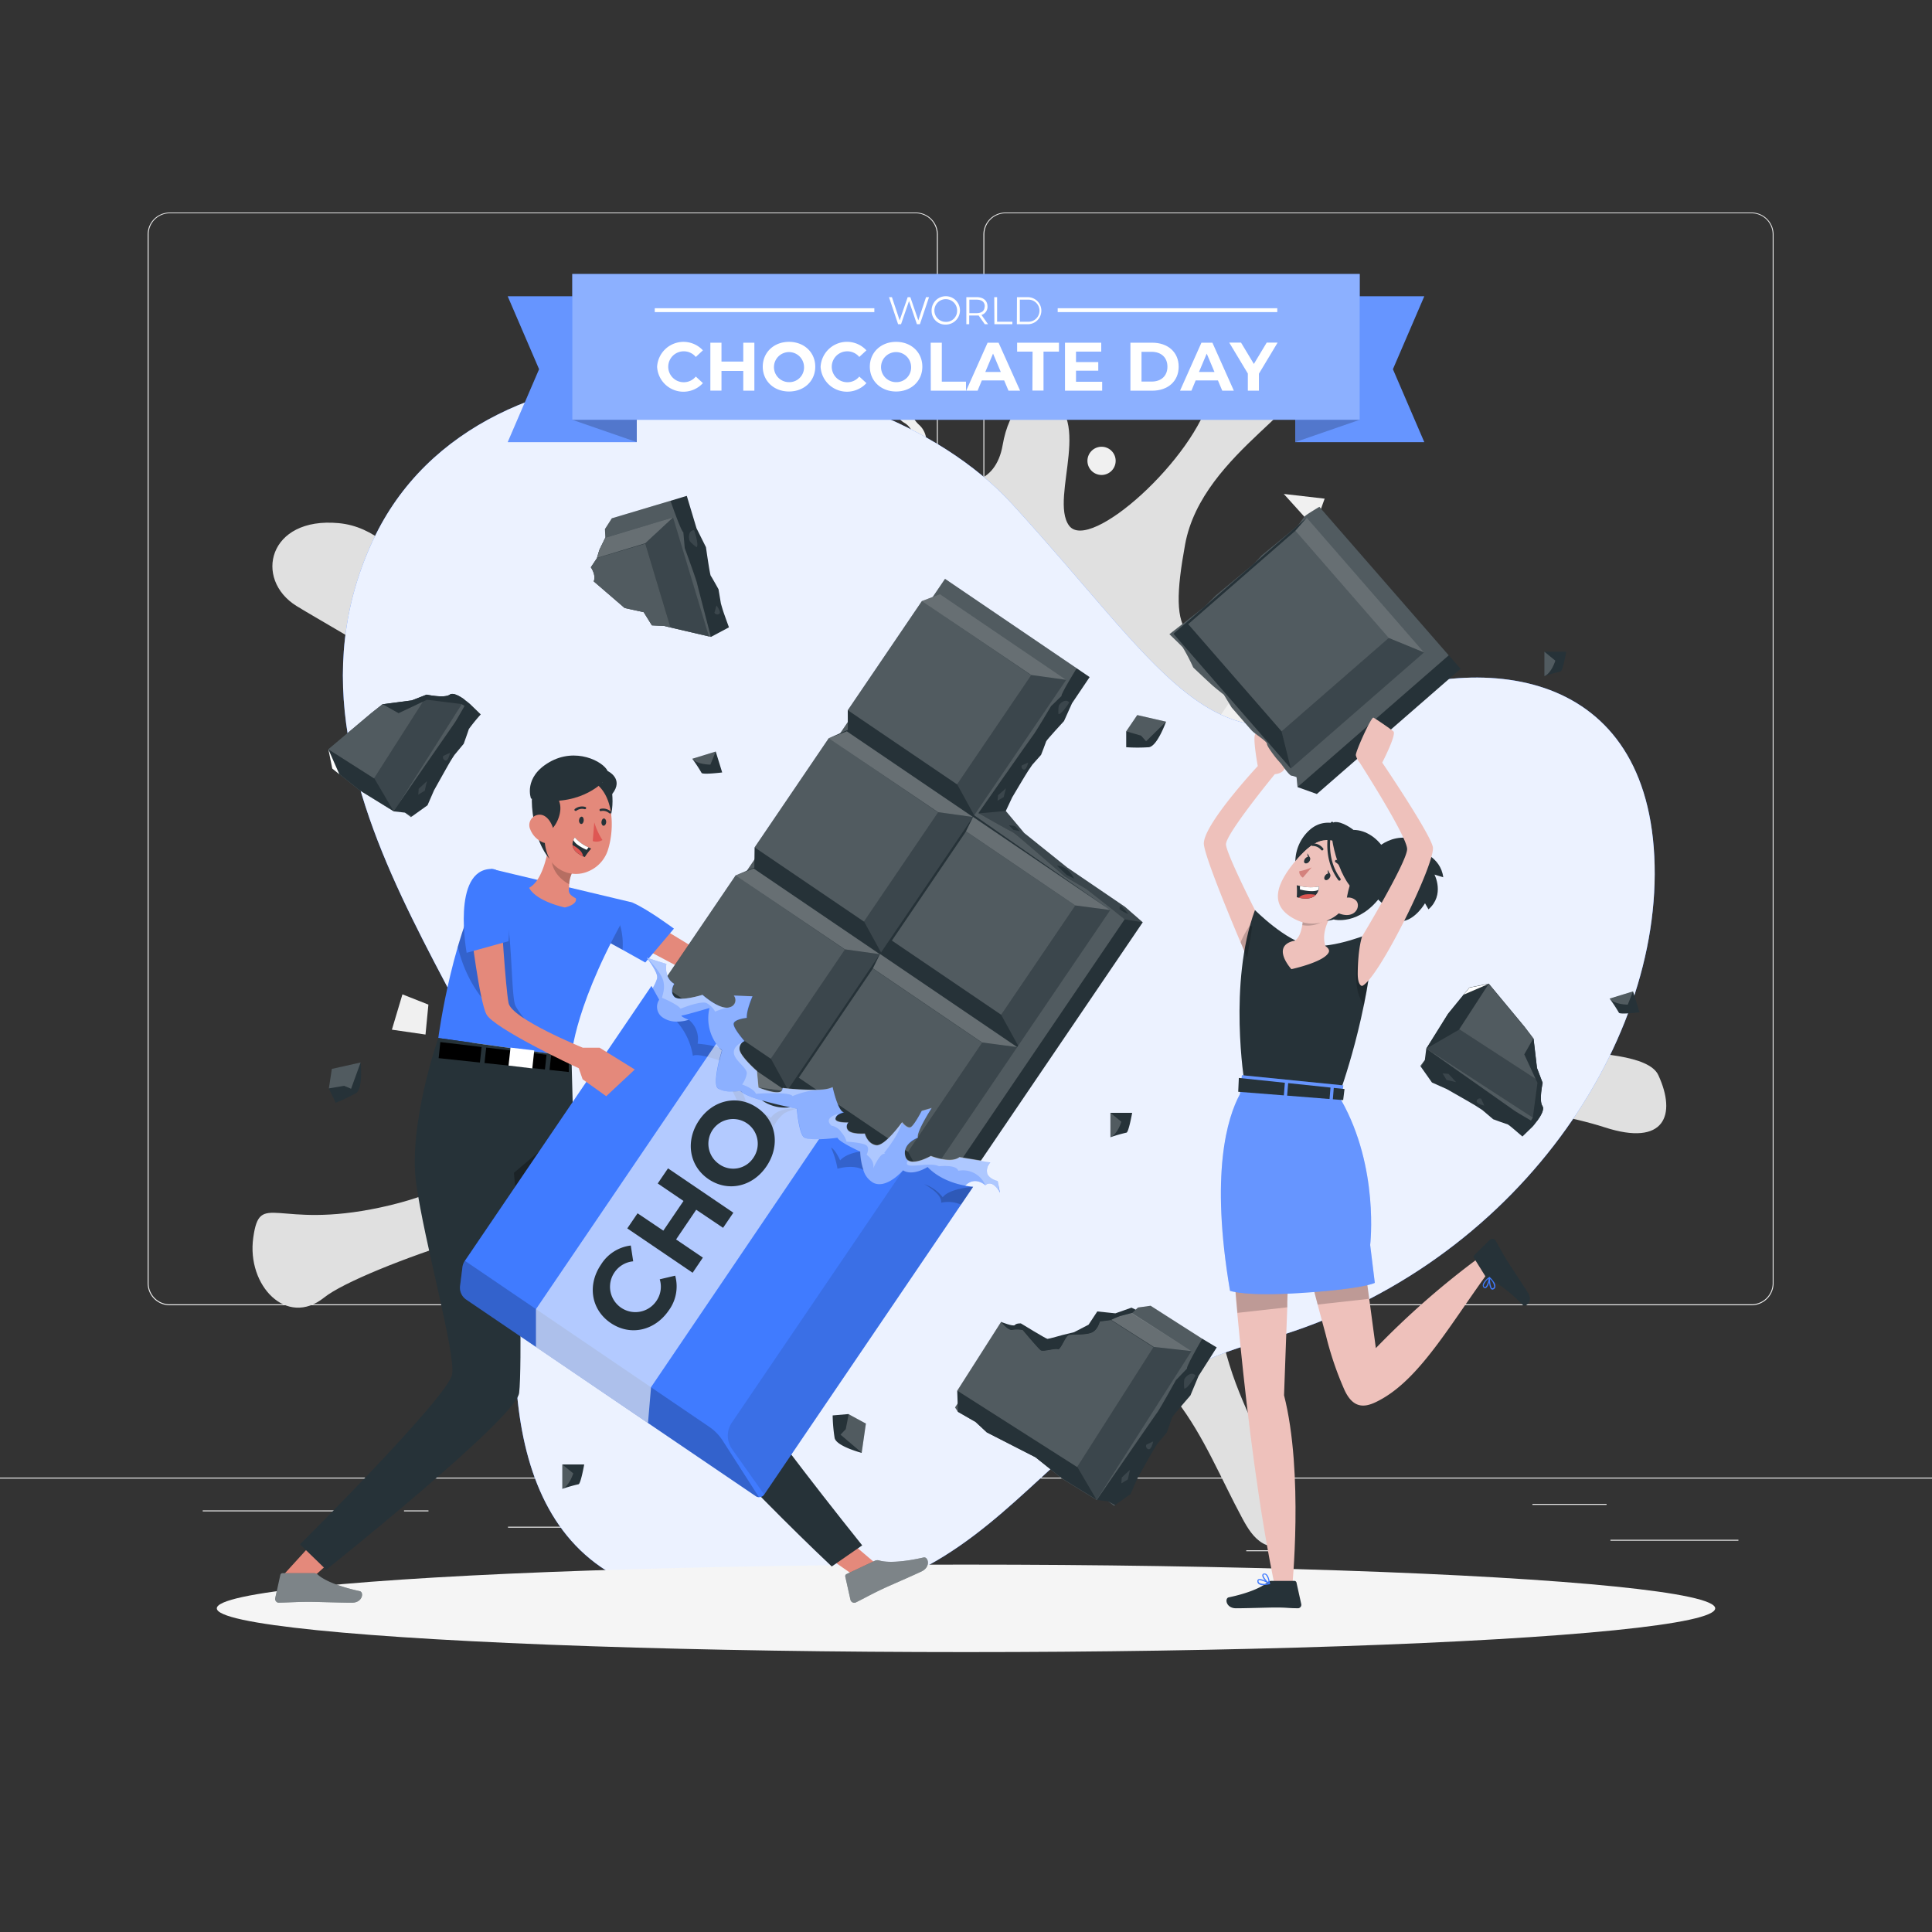 <svg xmlns="http://www.w3.org/2000/svg" viewBox="0 0 500 500"><rect x="0" y="0" width="500" height="500" fill="#333333" stroke="none"/><g id="background-complete"><rect y="382.4" width="500" height="0.25" style="fill:#ebebeb"></rect><rect x="416.78" y="398.49" width="33.12" height="0.25" style="fill:#ebebeb"></rect><rect x="322.53" y="401.21" width="8.69" height="0.25" style="fill:#ebebeb"></rect><rect x="396.59" y="389.21" width="19.19" height="0.25" style="fill:#ebebeb"></rect><rect x="52.46" y="390.89" width="43.19" height="0.25" style="fill:#ebebeb"></rect><rect x="104.56" y="390.89" width="6.33" height="0.25" style="fill:#ebebeb"></rect><rect x="131.47" y="395.11" width="93.68" height="0.25" style="fill:#ebebeb"></rect><path d="M237,337.8H43.91a5.71,5.71,0,0,1-5.7-5.71V60.66A5.71,5.71,0,0,1,43.91,55H237a5.71,5.71,0,0,1,5.71,5.71V332.09A5.71,5.71,0,0,1,237,337.8ZM43.91,55.2a5.46,5.46,0,0,0-5.45,5.46V332.09a5.46,5.46,0,0,0,5.45,5.46H237a5.47,5.47,0,0,0,5.46-5.46V60.66A5.47,5.47,0,0,0,237,55.2Z" style="fill:#ebebeb"></path><path d="M453.31,337.8H260.21a5.72,5.72,0,0,1-5.71-5.71V60.66A5.72,5.72,0,0,1,260.21,55h193.1A5.71,5.71,0,0,1,459,60.66V332.09A5.71,5.71,0,0,1,453.31,337.8ZM260.21,55.2a5.47,5.47,0,0,0-5.46,5.46V332.09a5.47,5.47,0,0,0,5.46,5.46h193.1a5.47,5.47,0,0,0,5.46-5.46V60.66a5.47,5.47,0,0,0-5.46-5.46Z" style="fill:#ebebeb"></path><path d="M429.18,278.25c-4.74-10.26-53.1-2.75-53.56-12.89S398.41,243.5,391,235.67s-33.31-.19-43.62-9.71,1.63-24.45,12.29-41.48-2.69-22.23-28.41-18.29-29-.87-24.56-25.26,36.77-37.34,30.22-46.08-19.57-9.39-23.58,7.17-31.39,41.22-36.67,34,7.41-30-7.35-33.76c-3-.76-8.17,3.2-9.85,13s-10.54,13.44-20.44,3-16.74,0-24,3.71-11.26-15.21-13.61-28-8.09-14.47-11.55-6.41,14.73,31.92,8,37.24-26.43-5.93-18.83,12.27,9.36,38.42-2.43,26.64-23.37,3.4-28.15,9-14.28,6.33-24.49-1.86-18-33.73-36.29-35.46-22.07,14.55-10.92,21.45S129,185.3,121.82,195.31s-.44,13.9,10.36,24.89,6.65,18-4.29,31.86-7.36,14.2-.53,27.89-1.65,26.68-28.88,32.53-31.2-4.57-32.94,7.83,8.65,23.27,18.32,15.51,64.45-26.09,68.87-19.91-4.06,22.8,5,29.09,40.52-25.54,48.14-3.15,10.08,22,37.62,26.62c14,2.35,20.67-3.59,26.86-15,3.18-5.86,4.66-8.2,12-6.49,9,2.07,16.64,8.34,22.16,15.51,7.1,9.23,11.47,20.21,17,30.46,1.35,2.5,2.89,5.08,5.36,6.48s6.14,1.09,7.55-1.37c1.15-2,.46-4.51-.26-6.7-4.38-13.3-11.87-24.74-16-38.22-1.72-5.67-7-23.16,3.25-24.43,16.58-2.32,17.94-6.73,24-16.36s-3.5-13.27,1.84-23.2,52.37-2.5,68,2.59S433.92,288.51,429.18,278.25Z" style="fill:#e0e0e0"></path><polygon points="276.46 166.83 271.6 173.14 281.31 177.51 276.46 166.83" style="fill:#f0f0f0"></polygon><polygon points="307.93 298.51 314.18 293.57 305.83 286.96 307.93 298.51" style="fill:#f0f0f0"></polygon><polygon points="244.7 154.05 244.23 146.1 234.03 149.17 244.7 154.05" style="fill:#f0f0f0"></polygon><polygon points="244.09 296.07 239.24 302.38 248.95 306.75 244.09 296.07" style="fill:#f0f0f0"></polygon><polygon points="252.18 204.71 259.94 205.19 258.97 213.93 249.75 211.5 252.18 204.71" style="fill:#f0f0f0"></polygon><polygon points="312.17 253.33 308.48 260.19 300.94 255.66 307 248.29 312.17 253.33" style="fill:#f0f0f0"></polygon><polygon points="224.27 337.41 232.04 337.9 231.07 346.64 221.84 344.21 224.27 337.41" style="fill:#f0f0f0"></polygon><path d="M278.63,237.3l4.86,1s-7.29,4.85-3.89,8.74-2.42,7.28-2.42,7.28l-4.37-2.91s3.88-2.91,1.94-6.8S278.63,237.3,278.63,237.3Z" style="fill:#f0f0f0"></path><polygon points="319.64 179.56 315.19 186.16 325.15 189.92 319.64 179.56" style="fill:#f0f0f0"></polygon><polygon points="340.11 136.54 342.82 129.05 332.24 127.83 340.11 136.54" style="fill:#f0f0f0"></polygon><polygon points="369.15 198.38 370.57 190.73 379.13 192.75 375.6 201.62 369.15 198.38" style="fill:#f0f0f0"></polygon><path d="M340.59,225.12l-4.92.55s5.47-6.84,1.05-9.51.1-7.67.1-7.67l5.05,1.45s-2.82,3.95.21,7.06S340.59,225.12,340.59,225.12Z" style="fill:#f0f0f0"></path><path d="M265.2,331.47l4.86,1s-7.29,4.86-3.89,8.74-2.42,7.29-2.42,7.29l-4.37-2.92s3.88-2.91,1.94-6.8S265.2,331.47,265.2,331.47Z" style="fill:#f0f0f0"></path><polygon points="335.17 314.87 330.31 321.18 340.02 325.55 335.17 314.87" style="fill:#f0f0f0"></polygon><polygon points="374.71 264.71 382.48 265.19 381.51 273.93 372.28 271.51 374.71 264.71" style="fill:#f0f0f0"></polygon><path d="M301.7,328.73l4.86,1s-7.29,4.86-3.89,8.74-2.43,7.29-2.43,7.29l-4.37-2.91s3.89-2.92,1.94-6.8S301.7,328.73,301.7,328.73Z" style="fill:#f0f0f0"></path><path d="M239.57,117.44l-3,.72s1.31-6.47-2.49-8.71-2.5-7-2.5-7l3.8,1.1a7.72,7.72,0,0,0,2.51,6.43C240.87,112.68,239.57,117.44,239.57,117.44Z" style="fill:#f0f0f0"></path><path d="M232.71,262.81l-4.59,1.85s3.42-8.06-1.56-9.43-2-7.42-2-7.42l5.26,0s-1.65,4.57,2.11,6.75S232.71,262.81,232.71,262.81Z" style="fill:#f0f0f0"></path><path d="M212.84,215.63A3.64,3.64,0,1,1,209.2,212,3.64,3.64,0,0,1,212.84,215.63Z" style="fill:#f0f0f0"></path><path d="M197.76,110.3a3.64,3.64,0,1,1-3.64-3.64A3.65,3.65,0,0,1,197.76,110.3Z" style="fill:#f0f0f0"></path><path d="M288.73,119.26a3.65,3.65,0,1,1-3.65-3.64A3.64,3.64,0,0,1,288.73,119.26Z" style="fill:#f0f0f0"></path><polygon points="186.41 165.73 180.62 171.19 189.52 177.05 186.41 165.73" style="fill:#f0f0f0"></polygon><polygon points="157.56 278.85 161.42 271.89 151.17 269.01 157.56 278.85" style="fill:#f0f0f0"></polygon><polygon points="124.66 301.41 122.62 309.11 133.27 309.39 124.66 301.41" style="fill:#f0f0f0"></polygon><polygon points="110.87 259.99 110.12 267.74 101.42 266.48 104.15 257.34 110.87 259.99" style="fill:#f0f0f0"></polygon><polygon points="199.12 298.86 198.38 306.61 189.67 305.35 192.41 296.21 199.12 298.86" style="fill:#f0f0f0"></polygon><path d="M165.56,222.91l4.85-1s-4.84,7.3-.2,9.57.57,7.65.57,7.65l-5.15-1s2.45-4.18-.84-7S165.56,222.91,165.56,222.91Z" style="fill:#f0f0f0"></path><polygon points="95.27 190.49 99.55 183.77 89.49 180.27 95.27 190.49" style="fill:#f0f0f0"></polygon><polygon points="145 184.54 137.22 184.74 137.42 175.95 146.82 177.55 145 184.54" style="fill:#f0f0f0"></polygon><path d="M148.08,137.54l-4.93-.54s6.83-5.48,3.1-9,1.78-7.47,1.78-7.47l4.61,2.52s-3.61,3.24-1.33,6.94S148.08,137.54,148.08,137.54Z" style="fill:#f0f0f0"></path><path d="M178.55,343.75a3.64,3.64,0,1,1,3.95,3.31A3.64,3.64,0,0,1,178.55,343.75Z" style="fill:#f0f0f0"></path></g><g id="background-simple"><path d="M96.6,139.68c27.92-59.45,127.06-51.07,165.32-9.26s50.7,68.6,85.21,53,78.52-11.44,81,38.17S390.26,329.83,326.08,347.18,261.92,425.94,177,413.55c-46.31-6.75-47.36-56.86-40.82-98.3S64.23,208.62,96.6,139.68Z" style="fill:#407BFF"></path><path d="M96.6,139.68c27.92-59.45,127.06-51.07,165.32-9.26s50.7,68.6,85.21,53,78.52-11.44,81,38.17S390.26,329.83,326.08,347.18,261.92,425.94,177,413.55c-46.31-6.75-47.36-56.86-40.82-98.3S64.23,208.62,96.6,139.68Z" style="fill:#fff;opacity:0.9"></path></g><g id="Shadow"><ellipse id="path" cx="250" cy="416.24" rx="193.89" ry="11.32" style="fill:#f5f5f5"></ellipse></g><g id="chocolate-pieces"><path d="M259.08,342.11s3.19,1.29,3.57.8,1.56-.41,1.56-.41,6.52,4,6.88,4,3.88-1,3.88-1l3-.73,3.75-1.94,2.26-3.43,4.68.49,4.17-1.47s5.36,2.61,5,2.54-24.4,16.84-25.23,17.06-15.75-2.69-15.75-2.69Z" style="fill:#263238"></path><path d="M314.89,348.71l-4.7,7.38-2.11,5.05s-4.7,5.41-4.79,5.79-1.32,3.8-1.32,3.8l-2.37,2.84s-.48.71-1.12,1.75-4.21,7.48-4.21,7.48l-1.68,3.85-4,2.86-.29.2-1.55-1.17,0,0h0l-2.89-.34-9-5.54L268,377.15l-12.6-6.44L252.48,368l-4.57-2.63-.74-1.13.67-1,1.45-2.28v0l11.09-17.4c.54.46,1.13.82,1.59.7a7.42,7.42,0,0,1,2.69.05s4,4.77,4.64,5.23,3.77-.57,4.48-.26,2-3.47,2.83-3.68,4.05.06,5.79-.58,2.26-2.94,2.26-2.94l2.87-.36s0,0,0,0a24.26,24.26,0,0,1,2.34-1c.52-.12,2.83-.74,3-.79h0l1.63-1.54,3.27-.46h0l13.36,8.52Z" style="fill:#263238"></path><path d="M311.2,346.36s-4.29,7.35-4,7.82l-2.88,3s-4.12,7.43-4.83,8.38c-.5.64-14.27,20.64-15.57,22.51l-.09.14-9-5.54L268,377.15l-12.6-6.44L252.48,368l-4.57-2.63-.74-1.13.67-1,1.45-2.28v0l11.09-17.4c.54.46,1.13.82,1.59.7a7.42,7.42,0,0,1,2.69.05s4,4.77,4.64,5.23,3.77-.57,4.48-.26,2-3.47,2.83-3.68,4.05.06,5.79-.58,2.26-2.94,2.26-2.94l2.87-.36s0,0,0,0a24.26,24.26,0,0,1,2.34-1c.52-.12,2.83-.74,3-.79h0l1.63-1.54,3.27-.46h0Z" style="fill:#fff;opacity:0.2"></path><path d="M288.33,389.71l-1.56-1.17,1.84,1Z" style="fill:#fff;opacity:0.2"></path><path d="M308.35,349.67h0L283.91,388l-.09.14-9-5.54L268,377.15l-12.6-6.44L252.48,368l-4.57-2.63-.07-2.17-.11-3.28h0l11.35-17.8a11.51,11.51,0,0,0,1.31,1.39c.54.46,1.13.82,1.59.7a7.42,7.42,0,0,1,2.69.05s4,4.77,4.64,5.23,3.77-.57,4.48-.26,2-3.47,2.83-3.68,4.05.06,5.79-.58,2.26-2.94,2.26-2.94l2.87-.36s0,0,0,0a24.26,24.26,0,0,1,2.34-1c.52-.12,2.83-.74,3-.79h0Z" style="fill:#263238"></path><polygon points="308.35 349.68 298.57 348.6 278.79 379.62 283.81 388.17 308.35 349.68" style="fill:#fff;opacity:0.1"></polygon><path d="M308.35,349.67h0l-9.76-1.08-11-7a24.26,24.26,0,0,1,2.34-1c.52-.12,2.83-.74,3-.79h0Z" style="fill:#fff;opacity:0.3"></path><path d="M298.52,348.66l-15.16,23.79-4.57,7.17,0,.07L249.3,360.9l-1.57-1,11.35-17.8a11.51,11.51,0,0,0,1.31,1.39c.54.46,1.13.82,1.59.7a7.42,7.42,0,0,1,2.69.05s4,4.77,4.64,5.23,3.77-.57,4.48-.26,2-3.47,2.83-3.68,4.05.06,5.79-.58,2.26-2.94,2.26-2.94l2.87-.36Z" style="fill:#fff;opacity:0.2"></path><polygon points="292.44 380.39 291.88 382.87 290.21 383.9 290.31 382.37 292.44 380.39" style="fill:#fff;opacity:0.1"></polygon><path d="M296.67,373.88l1.76-.83s-.43,2.26-1.25,2A.86.86,0,0,1,296.67,373.88Z" style="fill:#fff;opacity:0.1"></path><path d="M309.4,356s-1.95,3.4-2.91,3.37a10,10,0,0,1,0-2.38C306.71,356.42,308.32,354.69,309.4,356Z" style="fill:#fff;opacity:0.1"></path><path d="M286.77,388.54l0,0h0Z" style="fill:#fff"></path><path d="M177.74,128.33l2.52,8.39,2.44,4.89s1,7.09,1.25,7.41,2,3.48,2,3.48l.61,3.64s.22.83.59,2c.18.55.85,2.43,1.5,4.21L184,164.83h0l-.53-.12h0l-9.91-2.31L171.9,162l-3.19-.16-2.12-3.41-4.93-1.08-8-6.89c.66-1.72-.75-3.64-.75-3.64l1.6-2.4a.15.15,0,0,0,0-.06c.1-.32.56-2,.78-2.42s1.28-2.62,1.37-2.79h0l-.1-2.23,1.78-2.78h0l15.18-4.54Z" style="fill:#263238"></path><path d="M176.85,137.74l.36,4.1s2.94,8,3.19,9.14c.09.42,1.85,7.22,3.58,13.85h0l-.53-.12h0l-9.91-2.31L171.9,162l-3.19-.16-2.12-3.41-4.93-1.08-8-6.89c.66-1.72-.75-3.64-.75-3.64l1.6-2.4a.15.15,0,0,0,0-.06c.1-.32.56-2,.78-2.42s1.28-2.62,1.37-2.79h0l-.1-2.23,1.78-2.78h0l15.18-4.54S176.31,137.65,176.85,137.74Z" style="fill:#fff;opacity:0.2"></path><path d="M174.19,133.91h0l5.37,17.87,3.89,12.92h0l-9.91-2.31L171.9,162l-3.19-.16-2.12-3.41-4.93-1.08-8-6.89c.66-1.72-.75-3.64-.75-3.64l1.6-2.4a.15.15,0,0,0,0-.06c.1-.32.56-2,.78-2.42s1.28-2.62,1.37-2.79h0Z" style="fill:#263238"></path><polygon points="174.2 133.91 179.56 151.79 183.44 164.71 173.53 162.4 167 140.62 174.19 133.92 174.2 133.91" style="fill:#fff;opacity:0.1"></polygon><path d="M174.19,133.91h0l-7.2,6.69-12.46,3.77c.1-.32.56-2,.78-2.42s1.29-2.62,1.37-2.79h0Z" style="fill:#fff;opacity:0.3"></path><path d="M167,140.69l6.52,21.71L171.9,162l-3.19-.16-2.12-3.41-4.93-1.08-8-6.89c.66-1.72-.75-3.64-.75-3.64l1.6-2.4Z" style="fill:#fff;opacity:0.2"></path><path d="M184.9,158.57l.52-1.88s1.43,1.8.66,2.22A.85.85,0,0,1,184.9,158.57Z" style="fill:#fff;opacity:0.1"></path><path d="M179.64,137.22s1.3,3.7.65,4.4a9.33,9.33,0,0,1-1.78-1.57C178.23,139.56,178,137.21,179.64,137.22Z" style="fill:#fff;opacity:0.1"></path><path d="M224.72,141.27l-.05,0h0Z" style="fill:#fff"></path><path d="M399.69,175v-6.35h5.66s-.91,5.14-1.49,5.14A37.89,37.89,0,0,0,399.69,175Z" style="fill:#263238"></path><path d="M399.69,168.66l2.83,2.32s-1,3.28-2.83,4Z" style="fill:#fff;opacity:0.2"></path><path d="M145.53,385.32V379h5.66s-.9,5.13-1.49,5.13A37.89,37.89,0,0,0,145.53,385.32Z" style="fill:#263238"></path><path d="M145.53,379l2.83,2.31s-1,3.28-2.83,4Z" style="fill:#fff;opacity:0.2"></path><path d="M287.38,294.32V288H293s-.91,5.13-1.49,5.13A37.89,37.89,0,0,0,287.38,294.32Z" style="fill:#263238"></path><path d="M287.38,288l2.83,2.31s-1,3.28-2.83,4Z" style="fill:#fff;opacity:0.2"></path><path d="M416.57,258.44l6.06-1.87,1.68,5.41s-5.18.65-5.35.09A37.61,37.61,0,0,0,416.57,258.44Z" style="fill:#263238"></path><path d="M422.63,256.57,421.26,260s-3.44,0-4.69-1.52Z" style="fill:#fff;opacity:0.2"></path><path d="M179.16,196.37l6.07-1.87,1.67,5.41s-5.18.65-5.35.09A37.61,37.61,0,0,0,179.16,196.37Z" style="fill:#263238"></path><path d="M185.23,194.5l-1.38,3.39s-3.44,0-4.69-1.52Z" style="fill:#fff;opacity:0.2"></path><path d="M294.32,185.06l7.45,1.71s-2.26,6.36-4.45,6.61a44,44,0,0,1-5.86,0v-4.11Z" style="fill:#263238"></path><polygon points="291.46 189.27 295.31 190.38 296.61 191.85 301.76 186.77 294.32 185.06 291.46 189.27" style="fill:#fff;opacity:0.2"></polygon><path d="M224.09,368.42,223,376s-6.53-1.69-7-3.85a42.21,42.21,0,0,1-.51-5.84l4.08-.35Z" style="fill:#263238"></path><polygon points="219.65 365.94 218.88 369.87 217.53 371.29 223.03 375.98 224.09 368.42 219.65 365.94" style="fill:#fff;opacity:0.2"></polygon><path d="M85.88,276.63,93.33,275s.7,6.71-1.17,7.88a43.46,43.46,0,0,1-5.29,2.52l-1.76-3.71Z" style="fill:#263238"></path><polygon points="85.11 281.67 89.06 281.01 90.86 281.77 93.33 274.97 85.88 276.63 85.11 281.67" style="fill:#fff;opacity:0.2"></polygon><path d="M124.42,184.89a44.6,44.6,0,0,0-3.09,3.8c-.09.38-1.32,3.8-1.32,3.8l-2.36,2.84s-.49.71-1.12,1.75-4.22,7.49-4.22,7.49l-1.67,3.84-4,2.86h0l-.28.21-1.56-1.17,0,0h0l-2.9-.33-9-5.55-5-4h0L86,198.91l-1-5,11.1-9.36L99,182.26l0,0,7.58-1,3.83-1.49s4.64,1,6,0c.81-.61,2.53.39,3.78,1.29a18.75,18.75,0,0,1,1.48,1.16Z" style="fill:#263238"></path><path d="M120.23,182.69c-1.13,2-2.35,4.12-2.71,4.59-.49.64-14.27,20.63-15.56,22.51l-.1.14h0l-9-5.55-5-4h0L86,198.91l-1-5,11.1-9.36L99,182.26l4.12,2.31,6.31-3h0l1-.49,9,1.13h0Z" style="fill:#fff;opacity:0.2"></path><path d="M106.37,211.47l-1.55-1.17,1.83,1Z" style="fill:#fff;opacity:0.2"></path><path d="M120.26,181.06l-.74,1.16L102,209.79l-.1.14h0l-9-5.55-5-4h0L86,198.91l-1-5,11.1-9.36L99,182.26l0,0,7.58-1,3.83-1.49s4.64,1,6,0C117.29,179.16,119,180.16,120.26,181.06Z" style="fill:#263238"></path><polygon points="119.52 182.22 119.53 182.22 101.96 209.79 101.86 209.93 96.84 201.38 101.41 194.21 109.46 181.59 109.47 181.58 110.49 181.09 119.52 182.22" style="fill:#fff;opacity:0.1"></polygon><polygon points="109.46 181.59 101.41 194.21 96.84 201.38 96.8 201.45 84.99 193.93 96.08 184.57 99.03 182.26 103.15 184.57 109.46 181.59" style="fill:#fff;opacity:0.2"></polygon><polygon points="110.49 202.16 109.93 204.63 108.25 205.66 108.36 204.13 110.49 202.16" style="fill:#fff;opacity:0.1"></polygon><path d="M114.71,195.64l1.77-.83s-.43,2.26-1.25,2A.87.87,0,0,1,114.71,195.64Z" style="fill:#fff;opacity:0.1"></path><path d="M104.82,210.3l-.06,0h0Z" style="fill:#fff"></path><polygon points="86 198.91 84.99 193.93 87.82 200.37 87.81 200.37 86 198.91" style="fill:#fff"></polygon><path d="M394,294.13c-1.56-1.36-3.55-3.06-3.77-3.12-.38-.09-3.8-1.35-3.8-1.35l-2.81-2.39s-.71-.48-1.75-1.13-7.44-4.28-7.44-4.28l-3.84-1.71-2.82-4h0l-.2-.28,1.18-1.55,0,0v0l.36-2.89,5.62-9,4.07-5h0l1.47-1.8,5-1,9.27,11.17,2.28,3,.05.06.89,7.59,1.46,3.84s-1,4.64-.05,6c.59.81-.41,2.53-1.32,3.77-.61.84-1.17,1.47-1.17,1.47Z" style="fill:#263238"></path><path d="M396.22,290c-2-1.15-4.1-2.39-4.57-2.76-.64-.49-20.51-14.43-22.38-15.75l-.14-.09h0l5.62-9,4.07-5h0l1.47-1.8,5-1,9.27,11.17,2.28,3-2.34,4.11,2.93,6.33h0l.47,1-1.2,9h0Z" style="fill:#fff;opacity:0.2"></path><path d="M367.55,275.86l1.18-1.54c-.28.54-.62,1.17-1,1.83Z" style="fill:#fff;opacity:0.2"></path><path d="M397.85,290l-1.16-.75-27.42-17.8-.14-.09h0l5.62-9,4.07-5h0l1.47-1.8,5-1,9.27,11.17,2.28,3,.05.06.89,7.59,1.46,3.84s-1,4.64-.05,6C399.76,287.05,398.76,288.77,397.85,290Z" style="fill:#263238"></path><polygon points="396.69 289.26 396.69 289.27 369.27 271.46 369.13 271.37 377.72 266.41 384.86 271.05 397.41 279.2 397.42 279.21 397.89 280.24 396.69 289.26" style="fill:#fff;opacity:0.1"></polygon><polygon points="397.41 279.2 384.86 271.05 377.72 266.41 377.65 266.38 385.27 254.63 394.54 265.81 396.82 268.76 394.48 272.87 397.41 279.2" style="fill:#fff;opacity:0.2"></polygon><polygon points="376.83 280.06 374.36 279.48 373.34 277.79 374.87 277.91 376.83 280.06" style="fill:#fff;opacity:0.1"></polygon><path d="M383.31,284.34l.82,1.77s-2.26-.45-1.95-1.27A.86.86,0,0,1,383.31,284.34Z" style="fill:#fff;opacity:0.1"></path><path d="M368.73,274.32s0,0,0-.06v0Z" style="fill:#fff"></path><polygon points="380.29 255.6 385.27 254.63 378.81 257.41 378.81 257.4 380.29 255.6" style="fill:#fff"></polygon></g><g id="character-2"><path d="M324.78,235.52s-7.29-14.35-7.5-16.94,12.64-18.22,12.64-18.22,2.09-.13,2.52-1.48c.39-1.2-5.56-10.75-5.56-10.75a3.16,3.16,0,0,0-2.18,2.37c-.29,1.83.81,7.76.81,7.76S311,213.83,311.57,218.58s11.19,29.28,11.19,29.28Z" style="fill:#eec1bb"></path><path d="M322.08,280.31s-4.27-25.82,2.7-44.79c0,0,8,8.08,14.11,9.14s16.6-3.44,16.6-3.44c-1.08,20.85-8.86,41.9-8.86,41.9Z" style="fill:#263238"></path><path d="M327.8,350.54c2.22-7.66,4-14.47,5.29-20.51a189.83,189.83,0,0,0-1.56-21.39S328,336.23,327.8,350.54Z" style="opacity:0.2;isolation:isolate"></path><path d="M334.19,243.67a6,6,0,0,1,.83-.19c.67-.36,1.57-1.35,2-4.06a21.47,21.47,0,0,0,.25-3.21l7.76-.1s-3.44,4.61-2,8.74c.67.46,1.1,1,.85,1.59-1.14,2.55-9.67,4.38-9.67,4.38S329.23,245.38,334.19,243.67Z" style="fill:#eec1bb"></path><path d="M337.28,236.21a21.47,21.47,0,0,1-.25,3.21c5.07.89,8-3.31,8-3.31Z" style="opacity:0.2;isolation:isolate"></path><path d="M350.93,215.84s-6.79-5.94-12.17-.89a11.1,11.1,0,0,0-3,11.49Z" style="fill:#263238"></path><path d="M349.46,219.48c-5.29-4-9.14-2.46-13.66,2.7-5.64,6.46-7.8,12.45-.07,16C346.22,243,358.26,226.13,349.46,219.48Z" style="fill:#eec1bb"></path><path d="M339.45,224.48a13.89,13.89,0,0,1-3.21,1,1.82,1.82,0,0,0,.95,1.65Z" style="fill:#d4827d"></path><path d="M343,226.5c-.34.42-.38.95-.1,1.18s.79.06,1.13-.37.38-.95.1-1.18S343.36,226.07,343,226.5Z" style="fill:#263238"></path><path d="M344.25,226.25l-.64-1.11S343.45,226.29,344.25,226.25Z" style="fill:#263238"></path><path d="M337.77,222.19c-.34.43-.38,1-.09,1.18s.79.07,1.13-.36.38-1,.09-1.19S338.11,221.76,337.77,222.19Z" style="fill:#263238"></path><path d="M339,221.94l-.64-1.1S338.21,222,339,221.94Z" style="fill:#263238"></path><path d="M347.53,225.76a.34.34,0,0,1-.34-.33,3.12,3.12,0,0,0-1.52-2.25.35.35,0,0,1-.13-.47.34.34,0,0,1,.47-.13,3.77,3.77,0,0,1,1.86,2.82.35.35,0,0,1-.33.36Z" style="fill:#263238"></path><path d="M342.16,220.08a.33.33,0,0,1-.29-.15,2.79,2.79,0,0,0-2.18-1,.34.34,0,1,1,.05-.68,3.37,3.37,0,0,1,2.7,1.32.33.33,0,0,1-.1.47A.31.31,0,0,1,342.16,220.08Z" style="fill:#263238"></path><path d="M348.5,232.78s.82-6.22,3.73-9.3c0,0-7.25-12.23-15.83-2,0,0,6.13-10.24,15.4-3.56s-.85,20-8.56,20.38C343.24,238.34,348,236.66,348.5,232.78Z" style="fill:#263238"></path><path d="M350.28,214.78s-2.95-2.35-5-2,.53,13.12,4.73,17.19c0,0-1.94,6.38-4.88,8,0,0,6.64,1.74,12.41-6.28S356.73,214.78,350.28,214.78Z" style="fill:#263238"></path><path d="M346.79,233.25a2.91,2.91,0,0,1,4.11-.23c1.5,1.42-.26,5.38-5,3.1C345.27,235.79,345.37,235,346.79,233.25Z" style="fill:#eec1bb"></path><path d="M346.63,227.91a.35.35,0,0,1-.28-.14c-4.9-6.68-2-14.79-1.93-14.87a.34.34,0,0,1,.44-.2.34.34,0,0,1,.2.44c0,.08-2.83,7.85,1.85,14.23a.35.35,0,0,1-.08.48A.36.36,0,0,1,346.63,227.91Z" style="fill:#263238"></path><path d="M335.6,229.11a21.36,21.36,0,0,1,0,3.08,4.94,4.94,0,0,0,.52.13c2.4.57,3.7,0,4.42-.72a3.37,3.37,0,0,0,.71-1.32,3.06,3.06,0,0,0,.13-.85,11.81,11.81,0,0,1-4.94-.14Z" style="fill:#263238"></path><path d="M336.42,229.29l0,.91c2.26.53,3.92.59,4.79.08a3.06,3.06,0,0,0,.13-.85A11.81,11.81,0,0,1,336.42,229.29Z" style="fill:#fff"></path><path d="M336.1,232.32c2.4.57,3.7,0,4.42-.72a8.07,8.07,0,0,0-2.79-.1A3,3,0,0,0,336.1,232.32Z" style="fill:#de5753"></path><path d="M355.22,220.62S361,213.2,369.9,219l-2.71,1.11s5.66,1.51,6.32,6.93l-2.27-.7s2.75,5.23-1.55,9l-.9-1.58s-2.34,4.06-5.65,4.61l.73-2.55s-3.21,3.44-7.23,1l2-2.38S350.8,229.76,355.22,220.62Z" style="fill:#263238"></path><path d="M352.26,320.62l.85,6.28,1.24,9.23.25,1.81.84,6.29.63,4.66a214.1,214.1,0,0,1,26.82-23.49l2.84,3.09C375.65,342.21,368,356,357.87,361.9c-3.48,2-7.2,3.67-9.9-2.13a84.28,84.28,0,0,1-4.82-14.17c-.78-2.87-1.5-5.55-2.15-8l-.09-.36c-1.27-4.82-2.25-8.67-2.87-11.11-.46-1.91-.72-2.95-.72-2.95Z" style="fill:#eec1bb"></path><path d="M334.35,411.51l-4.2.06c-4.26-20-7.28-44.81-9.15-63.51-.3-2.93-.56-5.7-.8-8.29-.11-1.23-.22-2.42-.32-3.56-.5-5.62-.84-10.07-1.05-12.83-.15-2-.23-3.11-.23-3.11h15.16l-.14,3.86-.47,12.75,0,1.45-.32,8.42-.52,14.34C337.46,381.27,334.35,411.51,334.35,411.51Z" style="fill:#eec1bb"></path><path d="M354.35,336.13,341,337.62l-.09-.36c-1.27-4.82-2.25-8.67-2.87-11.11l15.07.75Z" style="opacity:0.2;isolation:isolate"></path><path d="M333.62,324.13l-.47,12.75,0,1.45-12.9,1.44c-.11-1.23-.22-2.42-.32-3.56-.5-5.62-.84-10.07-1.05-12.83Z" style="opacity:0.2;isolation:isolate"></path><path d="M320.9,283.15h0l.5-4.89,26.26,2.64-.55,3.83h0c9.89,17.5,7.49,37.47,7.49,37.47L355.8,332s-2.49,1.54-19.12,2.62c-14.63.95-18.35-.56-18.35-.56C313.16,303.7,317.6,289.23,320.9,283.15Z" style="fill:#407BFF"></path><path d="M320.9,283.15h0l.5-4.89,26.26,2.64-.55,3.83h0c9.89,17.5,7.49,37.47,7.49,37.47L355.8,332s-2.49,1.54-19.12,2.62c-14.63.95-18.35-.56-18.35-.56C313.16,303.7,317.6,289.23,320.9,283.15Z" style="fill:#fff;opacity:0.2;isolation:isolate"></path><polygon points="332.26 283.48 320.45 282.55 320.61 278.97 332.52 280.22 332.26 283.48" style="fill:#263238"></polygon><polygon points="344.09 284.42 333.11 283.55 333.38 280.31 344.33 281.46 344.09 284.42" style="fill:#263238"></polygon><polygon points="345.18 281.55 347.96 281.84 347.61 284.7 344.94 284.49 345.18 281.55" style="fill:#263238"></polygon><path d="M329,409.14h6a.54.54,0,0,1,.53.43l1.23,5.55a.91.91,0,0,1-.71,1.09l-.2,0c-2.45,0-2.65-.19-5.73-.19-1.89,0-7.61.2-10.23.2s-3-2.59-1.89-2.83c4.81-1,8.43-2.5,10-3.88A1.48,1.48,0,0,1,329,409.14Z" style="fill:#263238"></path><path d="M326.92,410.23a1.89,1.89,0,0,1-1.2-.31.91.91,0,0,1-.31-.8.45.45,0,0,1,.26-.41c.69-.36,2.7.88,2.93,1a.15.15,0,0,1,.07.15.14.14,0,0,1-.11.12A7,7,0,0,1,326.92,410.23Zm-.93-1.29a.33.33,0,0,0-.19,0s-.08,0-.09.17a.59.59,0,0,0,.2.53,3,3,0,0,0,2.22.12A6.14,6.14,0,0,0,326,408.94Z" style="fill:#407BFF"></path><path d="M328.52,410h-.08c-.64-.35-1.88-1.72-1.76-2.38a.49.49,0,0,1,.48-.39.81.81,0,0,1,.63.19c.72.59.87,2.38.88,2.47a.17.17,0,0,1-.07.13A.11.11,0,0,1,328.52,410Zm-1.26-2.53h-.07c-.19,0-.21.11-.21.15-.08.4.71,1.44,1.35,1.93a3.54,3.54,0,0,0-.73-1.95A.53.53,0,0,0,327.26,407.48Z" style="fill:#407BFF"></path><path d="M384.61,330.61l-3.17-5.08a.55.55,0,0,1,.09-.68l4.06-4a.92.92,0,0,1,1.3,0,1,1,0,0,1,.13.16c1.26,2.1,1.23,2.35,2.86,5,1,1.61,4.19,6.37,5.57,8.59s-.63,3.88-1.4,3.09c-3.42-3.52-6.57-5.83-8.55-6.41A1.42,1.42,0,0,1,384.61,330.61Z" style="fill:#263238"></path><path d="M386.63,331.79A1.85,1.85,0,0,1,387,333a.86.86,0,0,1-.51.68.46.46,0,0,1-.49,0c-.66-.4-.68-2.77-.67-3a.14.14,0,0,1,.08-.14.17.17,0,0,1,.17,0A7.6,7.6,0,0,1,386.63,331.79Zm-.61,1.47a.29.29,0,0,0,.13.14s.1,0,.2,0a.64.64,0,0,0,.35-.45,3.07,3.07,0,0,0-1.08-1.95A6,6,0,0,0,386,333.26Z" style="fill:#407BFF"></path><path d="M385.59,330.55l0,.06c.05.73-.46,2.51-1.09,2.75a.48.48,0,0,1-.58-.2.78.78,0,0,1-.17-.63c.12-.92,1.56-2,1.63-2a.16.16,0,0,1,.15,0A.08.08,0,0,1,385.59,330.55Zm-1.48,2.4,0,.06c.1.16.2.12.24.1.38-.14.85-1.36.92-2.17A3.48,3.48,0,0,0,384,332.6.48.48,0,0,0,384.11,333Z" style="fill:#407BFF"></path><path d="M378,173.1,340.8,205.49l-5-1.79-.25-2.56a5.67,5.67,0,0,0-1.34-.41c-.52,0-2.54-2.91-2.54-2.91l-1.34-1.54s-2.45-3.06-2.42-3.74-3.12-2.59-3.93-3.46-5.24-6-5.24-6l-2-3.29s-2-1.56-3-2.45-4.92-4.59-4.92-4.59a50.6,50.6,0,0,0-2.7-5.19c-.6-.7-3.47-3.43-3.47-3.43l9.12-7.12,2.91-2.94,9.82-8.14,2.07-2.23s8.17-6.69,9-7.41,1.6-2.22,2.21-2.76,3.68-2.36,3.68-2.36Z" style="fill:#263238"></path><path d="M374.93,169.6l-39.14,34.1-.25-2.56a5.67,5.67,0,0,0-1.34-.41c-.52,0-2.54-2.91-2.54-2.91l-1.34-1.54s-2.45-3.06-2.42-3.74-3.12-2.59-3.93-3.46-5.24-6-5.24-6l-2-3.29s-2-1.56-3-2.45-4.92-4.59-4.92-4.59a50.6,50.6,0,0,0-2.7-5.19c-.6-.7-3.47-3.43-3.47-3.43l9.12-7.12,2.91-2.94,9.82-8.14,2.07-2.23s8.17-6.69,9-7.41,1.6-2.22,2.21-2.76,3.68-2.36,3.68-2.36Z" style="fill:#fff;opacity:0.2"></path><rect x="313.26" y="143.32" width="45.72" height="46.23" transform="translate(-26.65 261.72) rotate(-41.06)" style="fill:#263238"></rect><polygon points="368.54 168.85 359.4 165.1 331.66 189.27 334.06 198.88 368.54 168.85" style="fill:#fff;opacity:0.1"></polygon><polygon points="338.18 133.99 335.24 137.36 359.4 165.1 368.54 168.85 338.18 133.99" style="fill:#fff;opacity:0.3"></polygon><rect x="315.06" y="144.92" width="36.79" height="36.79" transform="translate(237.57 -195.39) rotate(48.94)" style="fill:#fff;opacity:0.2"></rect><path d="M324.07,239.85l-1.31,8s-.67-1.55-1.68-4a21.41,21.41,0,0,1,2.42-4.37A2.63,2.63,0,0,1,324.07,239.85Z" style="opacity:0.2;isolation:isolate"></path><path d="M355,247.54c-.47,4.32-1.18,8.56-2,12.52-2.91-3.68-2.11-10.59-1.17-14.36C352.37,243.47,353.68,244.84,355,247.54Z" style="opacity:0.2;isolation:isolate"></path><path d="M352.51,242.35s11.65-19.32,11.65-22.61-12.27-22.38-12.27-22.38a4.46,4.46,0,0,1-1-1.91c-.1-.92,4-10,4.56-9.72s4.24,2.77,5.15,3.54-2.88,8.09-2.88,8.09,12.2,18,13.09,21.8-14,34.24-18.3,36c0,0-1.13,0-1.13-3.2C351.42,245.34,352.51,242.35,352.51,242.35Z" style="fill:#eec1bb"></path></g><g id="character-1"><g id="group"><path d="M170.35,239.64s10.32,6.25,12.71,7.78,21.28,7.43,21.28,7.43,3.12-1.28,4.31-1,7.21,2.88,7.21,2.88-4.26,6.35-5.42,6.19-7.2-2.29-7.2-2.7a4.62,4.62,0,0,0-.61-1.4s-19.39-4.65-22.51-6.25-13.75-7.25-13.75-7.25Z" style="fill:#e4897b"></path><path d="M174.41,240.33,167,249.1l-5.9-3.3L156,243l4.06-4.87,3.73-4.49C167.75,235.37,174.41,240.33,174.41,240.33Z" style="fill:#407BFF"></path><path d="M161.11,245.8,156,243l4.06-4.87A17.92,17.92,0,0,1,161.11,245.8Z" style="opacity:0.2;isolation:isolate"></path><path d="M113.43,268.64l34.46,4.81s.65-13.9,15.93-39.85l-36.65-8.73C117.24,239.39,113.43,268.64,113.43,268.64Z" style="fill:#407BFF"></path><path d="M136.93,229.76c1.94,3.59,9.25,5.09,9.25,5.09s3.29-.67,2.85-2.36c-2.41-1.32-1.74-1.94-1.72-3.65a8,8,0,0,1,.77-3,16.4,16.4,0,0,1,.8-1.56l-6.38-9.43C142.15,219.45,140.8,227.69,136.93,229.76Z" style="fill:#e4897b"></path><path d="M143.06,219.6c-1.48,5.29,2.27,8.21,4.25,9.24a8,8,0,0,1,.77-3Z" style="opacity:0.2;isolation:isolate"></path><path d="M158,202.59s2.13,8.65-2.22,12.45-5.84-12.53-5.84-12.53Z" style="fill:#263238"></path><path d="M142.86,223.24a8,8,0,0,0,9.42,2.25,8.88,8.88,0,0,0,4.69-4.58,7.65,7.65,0,0,0,.34-.88c1.8-5.57,1.68-15-4.31-18a8.67,8.67,0,0,0-12.59,7.71C140.29,216.06,139.92,219.77,142.86,223.24Z" style="fill:#e4897b"></path><path d="M149.85,212.24c-.07.51.2.95.54,1s.64-.37.68-.89-.2-1-.53-1S149.9,211.72,149.85,212.24Z" style="fill:#263238"></path><path d="M155.66,212.7c-.07.5.21,1,.54,1s.64-.37.68-.88-.2-.95-.54-1S155.7,212.21,155.66,212.7Z" style="fill:#263238"></path><path d="M153.8,212.81a17.84,17.84,0,0,0,2.11,4.59,3,3,0,0,1-2.51.26Z" style="fill:#de5753"></path><path d="M158,210.48a.32.32,0,0,1-.31,0,2.43,2.43,0,0,0-2.11-.58.3.3,0,1,1-.17-.57h0a3,3,0,0,1,2.67.69.29.29,0,0,1,0,.42h0A.27.27,0,0,1,158,210.48Z" style="fill:#263238"></path><path d="M148.89,209.84a.24.24,0,0,1-.16-.07.3.3,0,0,1,.05-.42h0a3,3,0,0,1,2.72-.51.3.3,0,0,1,.17.39h0a.31.31,0,0,1-.38.18h0a2.47,2.47,0,0,0-2.15.43A.3.3,0,0,1,148.89,209.84Z" style="fill:#263238"></path><path d="M145.66,202.22l.51,1.21c-2.11.62-1.77,3.06-1.38,4.17.83,2.38-.61,6-2.46,7.37,0,0,0-1-.89-.8s-.79,5.51.81,8.09c0,0-2.46-2.36-3.72-8-1.16-5.18-1.2-9.47-.08-11.43Z" style="fill:#263238"></path><path d="M137.25,214.69a6,6,0,0,0,3.2,3.3c2,.83,3.19-.85,2.88-2.83-.29-1.75-1.63-4.35-3.7-4.32A2.69,2.69,0,0,0,137.25,214.69Z" style="fill:#e4897b"></path><path d="M153,219.62a19,19,0,0,0-1.66,2.19l-.44-.19c-2-.9-2.63-2-2.72-2.9a2.7,2.7,0,0,1,.22-1.32,2.76,2.76,0,0,1,.37-.67,10.21,10.21,0,0,0,3.55,2.57C152.73,219.51,153,219.62,153,219.62Z" style="fill:#263238"></path><path d="M152.32,219.3l-.5.64c-1.88-.85-3.09-1.71-3.42-2.54a2.76,2.76,0,0,1,.37-.67A10.21,10.21,0,0,0,152.32,219.3Z" style="fill:#fff"></path><path d="M150.9,221.62c-2-.9-2.63-2-2.72-2.9a7,7,0,0,1,2,1.44A2.63,2.63,0,0,1,150.9,221.62Z" style="fill:#de5753"></path><path d="M137.42,206.66s-2.07-5.47,4.75-9.41,13.94-.2,15.09,2.29c0,0,4.37,2,1.14,6l-2.52-3S149.46,209.35,137.42,206.66Z" style="fill:#263238"></path><polygon points="89.28 400.74 80.71 408.47 73.35 407.59 83.26 396.71 89.28 400.74" style="fill:#e4897b"></polygon><polygon points="211.18 400.89 220.66 407.48 227.84 405.67 216.65 396.14 211.18 400.89" style="fill:#e4897b"></polygon><path d="M77.64,399.68l6.78,6.57s49.12-39.19,49.93-45.75,0-41.51,0-41.51,6.56,7.68,16.71,19.08c16.29,18.32,41.83,46.24,64.2,67.33l7.88-5.46c-56.73-70.81-74.77-108.69-74.77-108.69l-.48-17.8-34.46-4.81s-7.84,22.39-5.72,37.64,10.17,43.63,9.31,49.35S77.64,399.68,77.64,399.68Z" style="fill:#263238"></path><path d="M81.26,407.13H73.12a.59.59,0,0,0-.57.46l-1.32,6a1,1,0,0,0,.76,1.18l.22,0c2.63-.05,4.55-.21,7.86-.21,2,0,8.18.22,11,.22s3.18-2.78,2-3c-5.17-1.12-9-2.68-10.71-4.17A1.58,1.58,0,0,0,81.26,407.13Z" style="fill:#263238"></path><path d="M226.44,403.91l-7.36,3.46a.59.59,0,0,0-.32.66l1.34,6a1,1,0,0,0,1.19.74l.21-.07c2.36-1.16,4-2.13,7-3.53,1.84-.87,7.49-3.29,10-4.49s1.69-3.87.54-3.61c-5.15,1.18-9.33,1.42-11.46.79A1.62,1.62,0,0,0,226.44,403.91Z" style="fill:#263238"></path><path d="M133,303.52,134.35,319s6.56,7.68,16.71,19.08c-10.77-17.39-13.68-29.36-13.68-29.36,3.51-4.69,3.88-12.2,3.88-12.2Z" style="opacity:0.3;isolation:isolate"></path><path d="M81.26,407.13H73.12a.59.59,0,0,0-.57.46l-1.32,6a1,1,0,0,0,.76,1.18l.22,0c2.63-.05,4.55-.21,7.86-.21,2,0,8.18.22,11,.22s3.18-2.78,2-3c-5.17-1.12-9-2.68-10.71-4.17A1.58,1.58,0,0,0,81.26,407.13Z" style="fill:#fff;opacity:0.4"></path><path d="M226.44,403.91l-7.36,3.46a.59.59,0,0,0-.32.66l1.34,6a1,1,0,0,0,1.19.74l.21-.07c2.36-1.16,4-2.13,7-3.53,1.84-.87,7.49-3.29,10-4.49s1.69-3.87.54-3.61c-5.15,1.18-9.33,1.42-11.46.79A1.62,1.62,0,0,0,226.44,403.91Z" style="fill:#fff;opacity:0.4"></path><polygon points="142.22 276.9 147.2 277.43 147.18 273.65 142.63 273.11 142.22 276.9"></polygon><polygon points="124.64 270.96 113.96 269.69 113.52 273.85 124.2 274.98 124.64 270.96"></polygon><polygon points="125.39 275.11 141.03 276.77 141.44 272.97 125.83 271.11 125.39 275.11"></polygon><polygon points="131.61 275.77 137.76 276.5 138.26 271.85 132.12 271.12 131.61 275.77" style="fill:#fff"></polygon><path d="M140.06,268.64s-16.69-3.53-21.59-23.59a89.41,89.41,0,0,1,5.79-15.19,24.66,24.66,0,0,1,5.64,3.74c2.81,3.61,2.21,24.1,3.51,26.71S140.06,268.64,140.06,268.64Z" style="opacity:0.2;isolation:isolate"></path><path d="M295.74,238.69,196.17,385.33l-76.32-51.82,124.72-183.7L282,175.23,277.44,182l-2.08,4.62s-4.52,4.89-4.61,5.25-1.32,3.49-1.32,3.49l-2.28,2.57s-.46.65-1.09,1.6-4.1,6.82-4.1,6.82l-1.66,3.53,4.77,5.7,11.1,8.91,15,10.21Z" style="fill:#263238"></path><path d="M291.05,237.93l-98.44,145-72.76-49.4,124.72-183.7,34.07,23.13s-4.17,6.71-3.92,7.16L272,182.76s-4,6.79-4.72,7.64c-.5.62-14.09,20.07-14.09,20.07s8.51,4.82,9,5,13.28,11.35,13.28,11.35l5.62,3.26,5.37,4.2Z" style="fill:#fff;opacity:0.2"></path><polygon points="251.12 159.11 243.26 153.77 238.58 155.56 219.4 183.81 219.42 188.88 214.47 191.06 195.29 219.31 195.22 224.53 190.37 226.56 171.19 254.82 171.12 260.03 166.27 262.06 147.09 290.32 147.11 295.39 142.16 297.57 122.98 325.82 123.08 330.77 130.95 336.11 191.25 377.05 287.33 235.52 252.12 211 275.92 175.94 251.12 159.11" style="fill:#263238"></polygon><polygon points="275.92 175.94 266.87 174.69 247.69 202.94 252.12 211 275.92 175.94" style="fill:#fff;opacity:0.1"></polygon><polygon points="287.33 235.52 278.25 234.32 259.07 262.57 263.5 270.63 287.33 235.52" style="fill:#fff;opacity:0.1"></polygon><polygon points="251.83 211.42 250 215.14 278.25 234.32 287.33 235.52 251.83 211.42" style="fill:#fff;opacity:0.3"></polygon><polygon points="263.25 270.99 254.16 269.79 234.98 298.04 239.41 306.1 263.25 270.99" style="fill:#fff;opacity:0.1"></polygon><polygon points="227.75 246.89 225.91 250.61 254.16 269.79 263.25 270.99 227.75 246.89" style="fill:#fff;opacity:0.3"></polygon><polygon points="239.17 306.46 230.08 305.26 210.9 333.51 215.33 341.58 239.17 306.46" style="fill:#fff;opacity:0.1"></polygon><polygon points="203.67 282.36 201.83 286.08 230.08 305.26 239.17 306.46 203.67 282.36" style="fill:#fff;opacity:0.3"></polygon><polygon points="215.09 341.93 206 340.73 186.82 368.99 191.25 377.05 215.09 341.93" style="fill:#fff;opacity:0.1"></polygon><polygon points="179.58 317.83 177.75 321.55 206 340.73 215.09 341.93 179.58 317.83" style="fill:#fff;opacity:0.3"></polygon><polygon points="243.26 153.77 238.58 155.56 266.87 174.69 275.92 175.94 243.26 153.77" style="fill:#fff;opacity:0.3"></polygon><polygon points="251.81 211.44 242.77 210.19 223.59 238.44 228.01 246.5 251.81 211.44" style="fill:#fff;opacity:0.1"></polygon><polygon points="219.16 189.27 214.47 191.06 242.77 210.19 251.81 211.44 219.16 189.27" style="fill:#fff;opacity:0.3"></polygon><polygon points="227.71 246.95 218.66 245.69 199.48 273.94 203.91 282 227.71 246.95" style="fill:#fff;opacity:0.1"></polygon><polygon points="195.05 224.77 190.37 226.56 218.66 245.69 227.71 246.95 195.05 224.77" style="fill:#fff;opacity:0.3"></polygon><polygon points="203.61 282.45 194.56 281.19 175.38 309.44 179.81 317.5 203.61 282.45" style="fill:#fff;opacity:0.1"></polygon><polygon points="170.95 260.27 166.27 262.06 194.56 281.19 203.61 282.45 170.95 260.27" style="fill:#fff;opacity:0.3"></polygon><polygon points="179.5 317.95 170.46 316.69 151.28 344.94 155.71 353 179.5 317.95" style="fill:#fff;opacity:0.1"></polygon><polygon points="146.84 295.77 142.16 297.57 170.46 316.69 179.5 317.95 146.84 295.77" style="fill:#fff;opacity:0.3"></polygon><rect x="226.04" y="162.2" width="34.15" height="34.15" transform="translate(142.68 -105.6) rotate(34.17)" style="fill:#fff;opacity:0.2"></rect><rect x="201.94" y="197.71" width="34.15" height="34.15" transform="translate(158.46 -85.94) rotate(34.17)" style="fill:#fff;opacity:0.2"></rect><rect x="237.44" y="221.81" width="34.15" height="34.15" transform="translate(178.13 -101.71) rotate(34.17)" style="fill:#fff;opacity:0.2"></rect><rect x="177.83" y="233.21" width="34.15" height="34.15" transform="translate(174.24 -66.27) rotate(34.17)" style="fill:#fff;opacity:0.2"></rect><rect x="213.33" y="257.31" width="34.15" height="34.15" transform="translate(193.91 -82.05) rotate(34.17)" style="fill:#fff;opacity:0.2"></rect><rect x="153.73" y="268.71" width="34.15" height="34.15" transform="translate(190.02 -46.6) rotate(34.17)" style="fill:#fff;opacity:0.2"></rect><rect x="189.23" y="292.81" width="34.15" height="34.15" transform="translate(209.69 -62.38) rotate(34.17)" style="fill:#fff;opacity:0.2"></rect><rect x="129.63" y="304.21" width="34.15" height="34.15" transform="translate(205.8 -26.93) rotate(34.17)" style="fill:#fff;opacity:0.2"></rect><rect x="165.13" y="328.31" width="34.15" height="34.15" transform="translate(225.47 -42.71) rotate(34.17)" style="fill:#fff;opacity:0.2"></rect><path d="M295.74,238.69l-4.69-.76-4.58-3.61-5.37-4.2-5.62-3.26s-12.75-11.12-13.28-11.35-9-5-9-5l7.14-.64,4.77,5.7,11.1,8.91,15,10.21Z" style="fill:#fff;opacity:0.1"></path><polygon points="260.33 204.02 259.75 206.3 258.16 207.21 258.3 205.8 260.33 204.02" style="fill:#fff;opacity:0.1"></polygon><path d="M264.43,198.09l1.66-.73s-.46,2.09-1.22,1.79A.79.79,0,0,1,264.43,198.09Z" style="fill:#fff;opacity:0.1"></path><path d="M261.1,213.6s1.48,0,1.84.42,1,1.08,1,1.08l-1.68-.34Z" style="fill:#263238"></path><path d="M273.56,224.05l2.5,2.38,1.89.94a6.34,6.34,0,0,0-1.76-2.29A4.15,4.15,0,0,0,273.56,224.05Z" style="fill:#263238"></path><path d="M289.77,235.33s-.12-1.24.49-.73a19.23,19.23,0,0,1,1.74,1.92A8.07,8.07,0,0,1,289.77,235.33Z" style="fill:#263238"></path><path d="M276.72,181.8s-1.9,3.11-2.79,3a9.27,9.27,0,0,1,.09-2.2C274.21,182.16,275.75,180.6,276.72,181.8Z" style="fill:#fff;opacity:0.1"></path><path d="M166.57,259.66s3.42-5.19,3.52-6.7-2.71-5.1-2.71-5.1l5.08,1.61s-.75,3.53,2.06,5.16c0,0-1.31,1.92,0,3.33s7.32-.48,7.32-.48,4.6,4.15,7.11,3.18a1.87,1.87,0,0,0,1-3l4.82.19s-1.61,3.64-1.48,5.58c0,0-3.41.34-3.4,1.6s2.81,4.42,2.81,4.42a2,2,0,0,0-1.35,2c-.13,1.71,4.51,5.79,4.51,5.79l.4,4.24s6.47,2.74,6.23.13c0,0,10.33,1.27,13-.22,0,0,1.38,6.46,3,6.54,0,0-2,.29-2.28,1.54s3.33,1.08,3.33,1.08a1.47,1.47,0,0,0-.08,2c.88,1.12,4.35.88,4.35.88s.66,2.66,2.92,3,6.71-5.94,6.71-5.94,1.31,1.71,2.21,1.29,2.87-4.22,2.87-4.22l2.56-.74s-4.07,6.3-3.56,7.67c0,0-4.12,1.52-3.25,4.79s6.62-.05,6.62-.05,5.15,2.08,7.4.31l8,1.29a3.05,3.05,0,0,0-.82,2.74c.41,1.51,2.72,2.05,2.72,2.05l.59,3.08S257,305,255,306.74c0,0-3.75-3.57-6.68,2.26s-45.24,16.62-45.57,16.19-40.82-43.56-40.82-43.56Z" style="fill:#407BFF"></path><path d="M258.66,308.6c-.12-.25-1.73-3.52-3.65-1.86,0,0-3.75-3.57-6.68,2.26s-45.25,16.62-45.57,16.2-40.82-43.56-40.82-43.56l4.63-22s3.42-5.19,3.52-6.7-2.71-5.09-2.71-5.09l5.08,1.6s-.75,3.53,2,5.16c0,0-1.3,1.92,0,3.33s7.32-.48,7.32-.48,3.67,3.31,6.24,3.32a2.39,2.39,0,0,0,.86-.14,1.87,1.87,0,0,0,1-3l4.83.19s-1.61,3.64-1.48,5.58c0,0-3.41.35-3.4,1.6s2.81,4.42,2.81,4.42h0s0,0,0,0h0a.84.84,0,0,0-.23.1h0a2.14,2.14,0,0,0-1,1.84c-.13,1.71,4.51,5.78,4.51,5.78l.4,4.26s6.47,2.73,6.23.12A66.16,66.16,0,0,0,212,282l.82-.06h0a7.13,7.13,0,0,0,2.65-.63s1.38,6.43,3,6.55h0a.22.22,0,0,0-.1,0l-.11,0c-.55.12-1.85.51-2,1.49-.23,1.24,3.16,1.09,3.32,1.09a1.47,1.47,0,0,0-.07,2c.88,1.13,4.34.87,4.34.87s.67,2.67,2.93,3,6.71-5.94,6.71-5.94,1.31,1.71,2.21,1.29,2.87-4.22,2.87-4.22l2.56-.73s-4.07,6.29-3.56,7.66c0,0-4.13,1.52-3.25,4.79a1.77,1.77,0,0,0,.75,1.1c1.81,1.19,5.86-1.15,5.86-1.15s5.16,2.08,7.41.31l8,1.3a3.08,3.08,0,0,0-.83,2.73c.42,1.52,2.73,2.05,2.73,2.05Z" style="fill:#fff;opacity:0.4"></path><path d="M188.08,260.8a22.62,22.62,0,0,0-3,1,5.68,5.68,0,0,0-2.21-2.2c-1.45-.7-6.75,1.45-6.75,1.45-.58-1-4.36-2.67-4.7-2.77s.79-1.79.29-4.23-4.33-6.19-4.33-6.19l5.08,1.6s-.75,3.53,2,5.16c0,0-1.3,1.92,0,3.33s7.32-.48,7.32-.48S185.51,260.79,188.08,260.8Z" style="fill:#fff;opacity:0.3"></path><path d="M212,282a23,23,0,0,0-6.9,1.67c-.67-1.23-9.47-.59-9.47-.59-.47-1.36-3.57-2.42-3.57-2.42a6.7,6.7,0,0,0,1.2-2.78c.21-1.52-3.2-3.39-3.34-5.4-.12-1.59,1.69-2.6,2.45-2.94a2.14,2.14,0,0,0-1,1.84c-.13,1.71,4.51,5.78,4.51,5.78l.4,4.26s6.47,2.73,6.23.12A66.16,66.16,0,0,0,212,282Z" style="fill:#fff;opacity:0.3"></path><path d="M228.5,298.69c-1,.36-2.41,3.45-2.54,3.74.56-2.07-1.68-3.59-1.68-3.59s.84-1.62,0-2.38-5.19-1-5.19-1a6,6,0,0,0-1.32-2.38,3.89,3.89,0,0,0-2.59-1.76c-2.36-2.21,1.95-3.17,3-3.36-.55.12-1.85.51-2,1.49-.23,1.24,3.16,1.09,3.32,1.09a1.47,1.47,0,0,0-.07,2c.88,1.13,4.34.87,4.34.87s.67,2.67,2.93,3,6.71-5.94,6.71-5.94c-.76,3.25-4.61,7.91-4.61,7.91S229.57,298.33,228.5,298.69Z" style="fill:#fff;opacity:0.3"></path><path d="M258.66,308.6c-.12-.25-1.73-3.52-3.65-1.86A6.29,6.29,0,0,0,248,303c-.48-1.7-5-1.17-5-1.17-2.63-1.37-9.87,1.31-8-1.51,1.81,1.19,5.86-1.15,5.86-1.15s5.16,2.08,7.41.31l8,1.3a3.08,3.08,0,0,0-.83,2.73c.42,1.52,2.73,2.05,2.73,2.05Z" style="fill:#fff;opacity:0.3"></path><path d="M251.85,307.14l-54.07,79.64a1.55,1.55,0,0,1-1.36.69,1.43,1.43,0,0,1-.84-.27L120.7,336.36a3.75,3.75,0,0,1-1.63-3.58l.61-4.83a3.78,3.78,0,0,1,.63-1.66l48.29-71.14,2,3.58a3.32,3.32,0,0,0,1,4.66,6.26,6.26,0,0,0,3.51,1,9.56,9.56,0,0,0,3.12-.48l-.06,0-.15-.07-.13-.05-.42-.19a1,1,0,0,0-.18-.08c-.62-.31-1.25-.68-.75-.73.88-.08,7.08-1.93,7.08-1.93a11.49,11.49,0,0,0,2.77,10.54c.28.3.46.46.46.46h0c0,.13-.35,1.19-.69,2.58-.64,2.68-1.35,6.56-.26,7.3a6.8,6.8,0,0,0,3.63.73,17.94,17.94,0,0,0,2.13-.11.43.43,0,0,1,.1.09c2.41,2.26,14.5,4.47,14.5,4.47s0,.29.07.76c.19,1.75.74,6,1.85,6.72,1.41,1,8.56.05,8.56.05.42,1.11,5.86,3.57,5.86,3.57h0a16.35,16.35,0,0,0,.84,4.79h0a5.51,5.51,0,0,0,2.68,3.35c3.48,1.54,7.57-3.27,7.57-3.27,2.61,1.61,6.35-.86,6.35-.86,4.3,4.46,10.88,5,11.68,5.1h.08Z" style="fill:#407BFF"></path><path d="M251.85,307.14l-54.07,79.64L189.44,375a6,6,0,0,1-.07-6.78l44.37-65.36c2.61,1.61,6.35-.86,6.35-.86C244.67,306.8,251.85,307.14,251.85,307.14Z" style="opacity:0.1"></path><path d="M196.42,387.47a1.43,1.43,0,0,1-.84-.27L120.7,336.37a3.8,3.8,0,0,1-1.63-3.59l.61-4.83a3.78,3.78,0,0,1,.63-1.66l63.28,43a12.47,12.47,0,0,1,3.44,3.54Z" style="opacity:0.2"></path><path d="M178.22,263.9l-.7-.31Z" style="opacity:0.2"></path><path d="M186.21,274.44c-2.1-.7-5.84-1.82-6.9-1.19a17.29,17.29,0,0,0-4.15-8.84,9.56,9.56,0,0,0,3.12-.48,6.44,6.44,0,0,1,2.26,6.18s4.39.31,5.9,1.28a1.19,1.19,0,0,1,.46.46h0C186.86,272,186.55,273.05,186.21,274.44Z" style="opacity:0.2"></path><path d="M203,288.09a9.77,9.77,0,0,0-3.31,4.88c-1.92-2.67-8.42-3.66-8.42-3.66.65-2.13-.79-5.26-1.66-6.84a17.94,17.94,0,0,0,2.13-.11.43.43,0,0,1,.1.09c1,1.05,1.88,5.09,1.88,5.09a7.48,7.48,0,0,1,5.8,1.75s1.29-2.68,6.82-2.37A12.49,12.49,0,0,0,203,288.09Z" style="opacity:0.2"></path><path d="M251.85,307.14s-6.17.41-7.87,2.71a10.27,10.27,0,0,0-4.81-3.39s4.67,2.38,4.4,4.8a8.5,8.5,0,0,1,5.15.49Z" style="opacity:0.2"></path><path d="M223.49,302.82c-2.6-1.63-6.75-.35-6.75-.35a22.55,22.55,0,0,0-1.67-5.49c1.11.49,2.36,3.32,2.36,3.32,1.72-1.91,5.22-2.28,5.22-2.28h0A16.35,16.35,0,0,0,223.49,302.82Z" style="opacity:0.2"></path><path d="M167.7,368.28l-29-19.67,0-9.79,46.65-68.72a13.23,13.23,0,0,0,1,1.29c.28.3.46.46.46.46h0c0,.13-.35,1.19-.69,2.58-.64,2.68-1.35,6.56-.26,7.3a6.8,6.8,0,0,0,3.63.73,17.94,17.94,0,0,0,2.13-.11.43.43,0,0,1,.1.09c.87.82,3,1.63,5.37,2.32,2.59.77,5.47,1.42,7.29,1.79,1.12.23,1.84.36,1.84.36s0,.29.07.76c.19,1.75.74,6,1.85,6.72.59.4,2.18.48,3.83.42L168.49,359Z" style="fill:#fff;opacity:0.6"></path><path d="M174.74,330.14l-4,.94a6.46,6.46,0,0,1-.87,5.61A6.54,6.54,0,0,1,159,329.34a6.58,6.58,0,0,1,4.87-2.91l-.62-4.09a10.58,10.58,0,0,0-7.71,4.93c-3.58,5.26-2.59,11.66,2.51,15.12s11.4,2,15-3.22A10.51,10.51,0,0,0,174.74,330.14Z" style="fill:#263238"></path><path d="M187.13,317.76l2.66-3.91-16.91-11.48-2.66,3.91,6.67,4.53-5.22,7.68L165,314l-2.66,3.91,16.91,11.48,2.65-3.92-6.93-4.7,5.21-7.69Z" style="fill:#263238"></path><path d="M195.9,286.65c-5.05-3.43-11.42-2-15,3.32s-2.56,11.78,2.46,15.19,11.41,2,15-3.31S201,290.08,195.9,286.65ZM186,301.19a6.39,6.39,0,1,1,9-1.6A6.23,6.23,0,0,1,186,301.19Z" style="fill:#263238"></path><path d="M197.18,284.77a10.3,10.3,0,0,0,7.29,1.79C202.65,286.19,199.77,285.54,197.18,284.77Z" style="fill:#263238"></path><path d="M129.67,236.57s1.16,18.91,1.94,23,19.21,11.57,19.21,11.57h4.34l9.12,5.65-7.39,6.91-6.11-4.38-1-2.87c-1.85-.8-22.06-10.43-23.89-13.94s-4-21.7-4-21.7Z" style="fill:#e4897b"></path><path d="M127.17,224.87c-10.39.18-6.4,21.71-6.4,21.71l10.84-3S133.19,224.76,127.17,224.87Z" style="fill:#407BFF"></path></g></g><g id="Text"><polygon points="335.2 114.42 368.6 114.42 360.48 95.55 368.6 76.68 335.2 76.68 335.2 114.42" style="fill:#407BFF"></polygon><polygon points="164.8 114.42 131.4 114.42 139.52 95.55 131.4 76.68 164.8 76.68 164.8 114.42" style="fill:#407BFF"></polygon><polygon points="335.2 114.42 368.6 114.42 360.48 95.55 368.6 76.68 335.2 76.68 335.2 114.42" style="fill:#fff;opacity:0.2"></polygon><polygon points="164.8 114.42 131.4 114.42 139.52 95.55 131.4 76.68 164.8 76.68 164.8 114.42" style="fill:#fff;opacity:0.2"></polygon><polygon points="351.9 108.64 335.2 114.42 335.2 76.68 351.9 108.64" style="opacity:0.2;isolation:isolate"></polygon><polygon points="148.1 108.64 164.8 114.42 164.8 76.68 148.1 108.64" style="opacity:0.2;isolation:isolate"></polygon><rect x="148.1" y="70.9" width="203.8" height="37.74" style="fill:#407BFF"></rect><rect x="148.1" y="70.9" width="203.8" height="37.74" style="fill:#fff;opacity:0.4"></rect><path d="M170.06,94.9a6.84,6.84,0,0,1,11.85-4.23l-1.84,1.71a4,4,0,0,0-3.13-1.46,4,4,0,0,0,0,8,4,4,0,0,0,3.13-1.47l1.84,1.7a6.82,6.82,0,0,1-11.85-4.2Z" style="fill:#fff"></path><path d="M195.23,88.69v12.42h-2.87V96h-5.64v5.09h-2.88V88.69h2.88v4.89h5.64V88.69Z" style="fill:#fff"></path><path d="M197.4,94.9c0-3.69,2.87-6.43,6.79-6.43s6.8,2.72,6.8,6.43-2.89,6.42-6.8,6.42S197.4,98.59,197.4,94.9Zm10.68,0a3.89,3.89,0,1,0-3.89,4A3.8,3.8,0,0,0,208.08,94.9Z" style="fill:#fff"></path><path d="M212.37,94.9a6.84,6.84,0,0,1,11.86-4.23l-1.85,1.71a4,4,0,0,0-3.12-1.46,4,4,0,1,0,0,8,3.93,3.93,0,0,0,3.12-1.47l1.85,1.7a6.83,6.83,0,0,1-11.86-4.2Z" style="fill:#fff"></path><path d="M225.11,94.9c0-3.69,2.87-6.43,6.8-6.43s6.79,2.72,6.79,6.43-2.89,6.42-6.79,6.42S225.11,98.59,225.11,94.9Zm10.68,0a3.89,3.89,0,1,0-3.88,4A3.79,3.79,0,0,0,235.79,94.9Z" style="fill:#fff"></path><path d="M240.86,88.69h2.88V98.77H250v2.34h-9.11Z" style="fill:#fff"></path><path d="M259.87,98.45H254.1l-1.1,2.66h-2.95l5.54-12.42h2.84L264,101.11h-3ZM259,96.26l-2-4.75-2,4.75Z" style="fill:#fff"></path><path d="M267.23,91h-4V88.69h10.83V91h-4v10.08h-2.87Z" style="fill:#fff"></path><path d="M285.24,98.8v2.31h-9.62V88.69H285V91h-6.53v2.7h5.76v2.24h-5.76V98.8Z" style="fill:#fff"></path><path d="M292.55,88.69h5.64c4.06,0,6.85,2.45,6.85,6.21s-2.79,6.21-6.85,6.21h-5.64Zm5.5,10.06c2.46,0,4.08-1.47,4.08-3.85s-1.62-3.85-4.08-3.85h-2.63v7.7Z" style="fill:#fff"></path><path d="M315.2,98.45h-5.76l-1.1,2.66h-2.95l5.54-12.42h2.84l5.55,12.42h-3Zm-.9-2.19-2-4.75-2,4.75Z" style="fill:#fff"></path><path d="M325.81,96.71v4.4h-2.87V96.67l-4.81-8h3.05l3.32,5.52,3.32-5.52h2.82Z" style="fill:#fff"></path><path d="M240.43,76.91l-2.36,7h-.77l-2.05-6-2.06,6h-.76l-2.36-7h.76l2,6,2.08-6h.69l2.06,6,2-6Z" style="fill:#fff"></path><path d="M241.1,80.41A3.67,3.67,0,1,1,244.77,84,3.52,3.52,0,0,1,241.1,80.41Zm6.6,0a2.94,2.94,0,1,0-2.93,2.89A2.84,2.84,0,0,0,247.7,80.41Z" style="fill:#fff"></path><path d="M254.86,83.9l-1.59-2.25a5,5,0,0,1-.56,0h-1.88V83.9h-.74v-7h2.62c1.77,0,2.85.9,2.85,2.4A2.16,2.16,0,0,1,254,81.5l1.7,2.4Zm0-4.59c0-1.12-.73-1.76-2.13-1.76h-1.86v3.5h1.86C254.09,81.05,254.82,80.41,254.82,79.31Z" style="fill:#fff"></path><path d="M257.31,76.91h.74v6.35H262v.64h-4.65Z" style="fill:#fff"></path><path d="M263.19,76.91H266a3.5,3.5,0,1,1,0,7h-2.84Zm2.8,6.35a2.86,2.86,0,1,0,0-5.71h-2.06v5.71Z" style="fill:#fff"></path><rect x="273.73" y="79.77" width="56.83" height="1" style="fill:#fff"></rect><rect x="169.45" y="79.77" width="56.83" height="1" style="fill:#fff"></rect></g></svg>